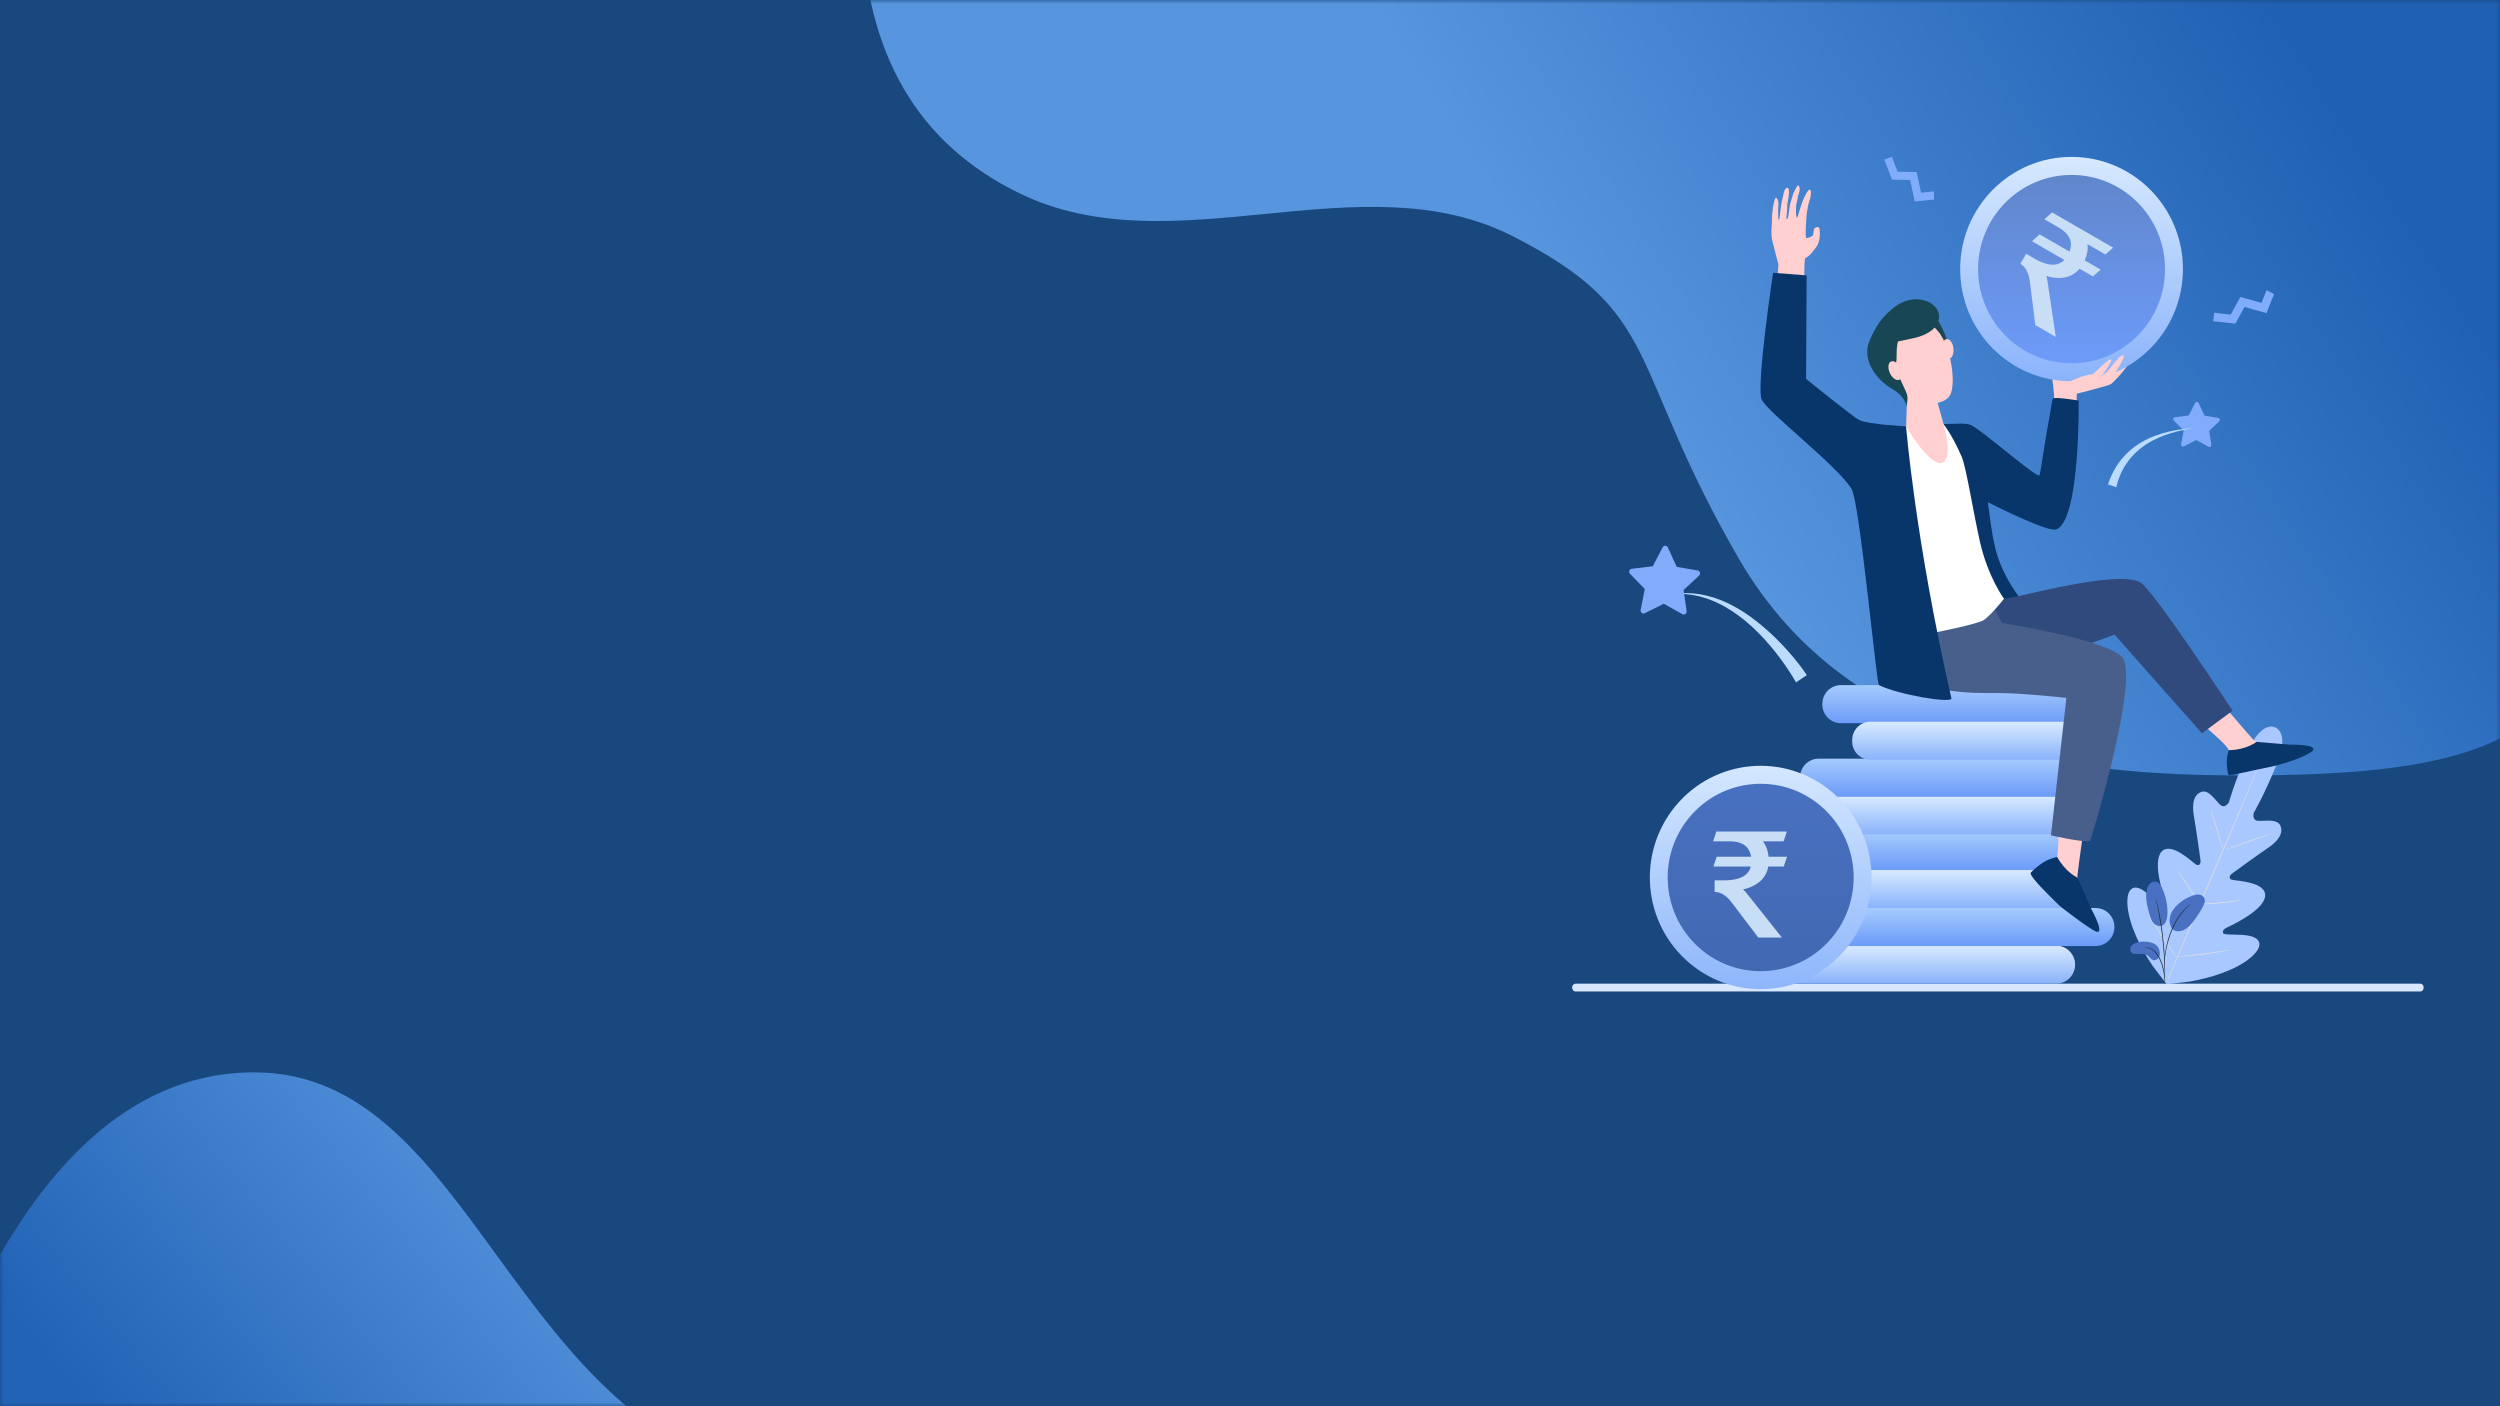 <svg xmlns="http://www.w3.org/2000/svg" xmlns:xlink="http://www.w3.org/1999/xlink" width="320" height="180" viewBox="0 0 320 180">
    <rect x="0" y="0" width="320" height="180" fill="#808080" stroke="none"/>
    <defs>
        <linearGradient id="f2rjr5mrfb" x1="80.05%" x2="12.747%" y1="35.323%" y2="60.821%">
            <stop offset="0%" stop-color="#5795DE"/>
            <stop offset="100%" stop-color="#2263B6"/>
        </linearGradient>
        <linearGradient id="ot24o1db6d" x1="44.009%" x2="92.673%" y1="53.176%" y2="37.363%">
            <stop offset="0%" stop-color="#5795DE"/>
            <stop offset="100%" stop-color="#1F60B3"/>
        </linearGradient>
        <linearGradient id="xzwbyz3nqe" x1="50%" x2="50%" y1="0%" y2="100%">
            <stop offset="0%" stop-color="#D8EAFF"/>
            <stop offset="100%" stop-color="#8AB3FB"/>
        </linearGradient>
        <linearGradient id="qgcfo2gjwf" x1="50%" x2="50%" y1="0%" y2="100%">
            <stop offset="0%" stop-color="#A5CBFD"/>
            <stop offset="100%" stop-color="#6C9BF9"/>
        </linearGradient>
        <linearGradient id="sd0ece9m6g" x1="50%" x2="50%" y1="0%" y2="100%">
            <stop offset="0%" stop-color="#D8EAFF"/>
            <stop offset="100%" stop-color="#8AB3FB"/>
        </linearGradient>
        <linearGradient id="npp6uleekh" x1="50%" x2="50%" y1="0%" y2="100%">
            <stop offset="0%" stop-color="#A5CBFD"/>
            <stop offset="100%" stop-color="#6C9BF9"/>
        </linearGradient>
        <linearGradient id="ahh0zw7cci" x1="50%" x2="50%" y1="0%" y2="100%">
            <stop offset="0%" stop-color="#D8EAFF"/>
            <stop offset="100%" stop-color="#8AB3FB"/>
        </linearGradient>
        <linearGradient id="swgiwlw3qj" x1="50%" x2="50%" y1="0%" y2="100%">
            <stop offset="0%" stop-color="#A5CBFD"/>
            <stop offset="100%" stop-color="#6C9BF9"/>
        </linearGradient>
        <linearGradient id="d7ur52e7wk" x1="50%" x2="50%" y1="0%" y2="100%">
            <stop offset="0%" stop-color="#A5CBFD"/>
            <stop offset="100%" stop-color="#6C9BF9"/>
        </linearGradient>
        <linearGradient id="3wmggo1ail" x1="50%" x2="50%" y1="0%" y2="100%">
            <stop offset="0%" stop-color="#D8EAFF"/>
            <stop offset="100%" stop-color="#8AB3FB"/>
        </linearGradient>
        <linearGradient id="7ej838i5tm" x1="50%" x2="50%" y1="0%" y2="100%">
            <stop offset="0%" stop-color="#D8EAFF"/>
            <stop offset="100%" stop-color="#8AB3FB"/>
        </linearGradient>
        <linearGradient id="8usk03oj8n" x1="50%" x2="50%" y1="0%" y2="100%">
            <stop offset="0%" stop-color="#4871C1"/>
            <stop offset="100%" stop-color="#4168B1"/>
        </linearGradient>
        <linearGradient id="zzp4y8cd7o" x1="50%" x2="50%" y1="0%" y2="100%">
            <stop offset="0%" stop-color="#D7E9FF"/>
            <stop offset="100%" stop-color="#8AB3FB"/>
        </linearGradient>
        <linearGradient id="vswfymv84p" x1="50%" x2="50%" y1="0%" y2="100%">
            <stop offset="0%" stop-color="#6086CB"/>
            <stop offset="100%" stop-color="#6D9BF9"/>
        </linearGradient>
        <path id="2m9cvpmd5a" d="M0 0H320V180H0z"/>
    </defs>
    <g fill="none" fill-rule="evenodd">
        <mask id="kmdjc351dc" fill="#fff">
            <use xlink:href="#2m9cvpmd5a"/>
        </mask>
        <use fill="#19487F" xlink:href="#2m9cvpmd5a"/>
        <path fill="url(#f2rjr5mrfb)" d="M-12 189.202c10.805-34.626 25.659-51.94 44.561-51.94 28.354 0 32.896 46.35 67.09 51.94H-12z" mask="url(#kmdjc351dc)"/>
        <path fill="url(#ot24o1db6d)" fill-rule="nonzero" d="M130.585 24.787C117.462 18.451 110.701 6.855 110.301-10h211.321c3.314 0 6 2.686 6 6v91.84c-5.795 9.24-19.559 11.414-40.566 11.414-21.008 0-49.984-2.718-64.472-27.721-14.488-25.004-9.506-31.418-28.976-41.31-19.47-9.893-43.337 4.069-63.023-5.436z" mask="url(#kmdjc351dc)"/>
        <g mask="url(#kmdjc351dc)">
            <g>
                <path fill="#D8E6FF" d="M.93 106.41c0 .275.195.5.435.5h108.132c.24 0 .434-.225.434-.5 0-.277-.194-.5-.434-.5H1.365c-.24 0-.434.223-.434.5" transform="translate(200.301 20)"/>
                <g>
                    <path fill="#A9C8FF" d="M18.92.108s-1.723-1.003-3.506 3.11c-1.782 4.115-2.41 6.464-2.41 6.464s-.484.868-1.087.356c-.604-.512-1.478-2.015-2.431-1.677-.99.35-1.253 1.5-.962 3.15.291 1.649.797 5.286.842 5.615.044.323-.113.812-.58.53-.466-.283-3.216-3.016-4.426-1.625s.35 5.852.512 6.343c.161.49.077.71-.151.847-.228.138-1.066-.868-1.88-1.614-.814-.745-1.887-1.465-2.519-.604-.631.862-.646 4.28 2.904 9.617l1.806 2.364 2.955-.345c6.28-1.127 8.717-3.508 8.896-4.564.178-1.055-1.082-1.334-2.18-1.407-1.097-.074-2.399.016-2.459-.245-.06-.26.04-.473.502-.697.463-.223 4.737-2.185 4.894-4.028.156-1.843-3.707-1.941-4.233-2.084-.526-.142-.284-.594-.023-.787.266-.196 3.22-2.351 4.602-3.284 1.382-.933 2.022-1.922 1.587-2.882-.306-.677-1.288-.64-2.1-.604-.3.013-.575.026-.786.004-.785-.082-.5-1.036-.5-1.036s1.246-2.084 2.953-6.23C20.848.648 18.884.09 18.884.09l.036.018" transform="translate(200.301 20) translate(72 73)"/>
                    <path fill="#DFDFDA" d="M5.144 32.368c1.265-3.04 3.049-7.226 5.034-11.843 1.985-4.615 3.78-8.795 5.061-11.828l1.515-3.593.413-.977.11-.253.04-.084s-.008.03-.03.088l-.1.257-.396.984c-.345.854-.853 2.086-1.486 3.606-1.265 3.04-3.048 7.226-5.033 11.84-1.986 4.618-3.78 8.798-5.062 11.83" transform="translate(200.301 20) translate(72 73)"/>
                    <path fill="#DFDFDA" d="M10.625 10.513c.006-.002.037.068.088.197s.12.317.202.551c.163.468.371 1.12.588 1.843l.546 1.855.168.56c.04.133.059.208.052.21-.006.002-.038-.068-.09-.196-.05-.13-.12-.318-.199-.552-.158-.47-.358-1.124-.575-1.847l-.559-1.85-.17-.56c-.04-.134-.058-.208-.051-.21M12.544 15.765c-.01-.026 1.306-.519 2.938-1.1 1.632-.581 2.962-1.03 2.971-1.004.01.027-1.305.52-2.938 1.1-1.631.581-2.962 1.031-2.971 1.004M9.178 22.715c0-.007.077-.015.217-.025l.594-.035c.5-.03 1.192-.074 1.953-.15.762-.075 1.45-.165 1.946-.235l.59-.08c.138-.02.216-.026.217-.019.001.007-.074.027-.211.057-.138.03-.337.07-.585.114-.495.087-1.183.19-1.947.264-.764.077-1.458.11-1.96.121-.252.005-.455.006-.596.003-.14-.003-.218-.008-.218-.015M6.403 18.35c.006-.004.051.053.127.158.077.106.185.261.316.454.263.385.62.92 1.009 1.516.39.596.737 1.138.984 1.533.124.198.222.359.289.471.066.113.1.177.094.18-.006.004-.051-.052-.127-.158-.077-.106-.185-.26-.316-.453-.263-.385-.62-.921-1.01-1.517-.388-.595-.736-1.137-.983-1.533-.124-.197-.223-.358-.289-.47-.066-.113-.1-.177-.094-.181M2.657 24.105c.006-.004.063.07.16.205l.407.58c.339.491.802 1.175 1.308 1.933s.96 1.448 1.283 1.95l.38.598c.087.142.133.223.127.227-.005.004-.062-.07-.16-.205l-.406-.58c-.34-.491-.802-1.174-1.308-1.933-.507-.758-.96-1.448-1.284-1.95l-.38-.598c-.087-.142-.133-.223-.127-.227M6.271 29.442c0-.007.098-.02.275-.039l.75-.071c.635-.061 1.51-.148 2.473-.27.964-.122 1.834-.254 2.463-.354l.745-.117c.176-.027.274-.039.276-.032 0 .007-.095.032-.269.07-.174.04-.427.091-.74.15-.627.118-1.496.262-2.462.383-.965.124-1.843.2-2.48.242-.317.02-.575.034-.753.039-.179.006-.277.006-.278-.001" transform="translate(200.301 20) translate(72 73)"/>
                    <path fill="#4970C1" d="M4.16 25.527c-.238 0-.478-.092-.652-.223-.032-.024-.062-.05-.09-.076-.177-.174-.299-.39-.393-.622-.077-.19-.135-.39-.191-.586-.216-.754-.433-1.536-.433-2.311 0-.248.022-.495.073-.74.063-.304.176-.606.387-.83.17-.18.413-.303.656-.303.06 0 .12.008.178.023.352.094.57.44.729.77.464.97.71 2.046.714 3.123v.018c0 .497-.06 1.017-.34 1.428-.164.236-.4.329-.638.329M3.454 27.812c-.587-.305-1.279-.345-1.93-.236-.35.058-.716.163-.954.428s-.283.73-.01.958c.163.136.39.156.601.154.51-.006 1.077-.096 1.484.213.233.176.388.47.666.556.272.085.579-.077.723-.324.144-.247.15-.556.082-.835 0 0-.07-.607-.662-.914M5.785 25.938c-.39-.466-.464-1.145-.29-1.728.173-.584.565-1.08 1.016-1.485.53-.475 1.152-.845 1.82-1.082.264-.093.542-.167.82-.14.278.027.558.17.687.419.192.368.008.814-.19 1.178-.35.642-.751 1.255-1.197 1.834-.358.465-.769.924-1.315 1.134-.546.21-1.114.186-1.403-.196" transform="translate(200.301 20) translate(72 73)"/>
                    <path fill="#1A282B" d="M4.823 32.984c-.007 0-.018-.083-.033-.234l-.061-.64c-.03-.27-.07-.59-.143-.94-.074-.347-.19-.725-.34-1.107-.153-.38-.342-.727-.561-1.003-.219-.278-.472-.479-.711-.595-.238-.118-.451-.166-.599-.188-.148-.015-.231-.027-.232-.033 0-.007.084-.008.237-.004.15.01.373.049.624.163.251.113.52.317.75.6.23.283.425.636.582 1.023.151.39.266.771.337 1.127.07.355.102.679.123.95.02.272.028.493.032.645.003.152.002.236-.005.236" transform="translate(200.301 20) translate(72 73)"/>
                    <path fill="#1A282B" d="M4.78 32.492c-.004 0-.006-.038-.007-.109v-.311c.002-.27.001-.661-.013-1.144-.024-.965-.106-2.298-.266-3.762-.16-1.466-.373-2.784-.567-3.73-.046-.236-.092-.45-.136-.636-.041-.188-.077-.349-.11-.48l-.073-.302c-.016-.07-.022-.106-.019-.107.003-.001.016.034.038.102l.09.298c.039.13.08.29.126.476.05.186.1.399.15.635.212.945.436 2.264.597 3.733.16 1.468.232 2.804.238 3.772.006.484-.005.875-.017 1.146l-.019.31c-.005.072-.01.11-.013.109" transform="translate(200.301 20) translate(72 73)"/>
                    <path fill="#1A282B" d="M4.773 29.914c-.007 0-.006-.115.002-.325.012-.209.04-.511.099-.88.062-.37.149-.808.285-1.284.129-.478.307-.994.532-1.519.443-1.056 1.043-1.92 1.566-2.454.123-.142.259-.244.368-.345.057-.048.107-.096.158-.134l.142-.099c.173-.118.269-.18.272-.175.016.021-.385.259-.89.8s-1.089 1.398-1.527 2.446c-.224.52-.403 1.031-.536 1.504-.14.472-.233.906-.303 1.27-.067.367-.105.666-.129.873-.019.207-.032.323-.04.322" transform="translate(200.301 20) translate(72 73)"/>
                </g>
                <path fill="#80ACFB" d="M89.815 17.15L89.17 18.772 86.463 18.013 85.229 20.268 83.112 20.034 82.994 21.114 85.825 21.427 86.995 19.29 89.81 20.08 90.782 17.638 89.815 17.15" transform="translate(200.301 20)"/>
                <path fill="url(#xzwbyz3nqe)" d="M62.897 105.912H29.404c-1.334 0-2.416-1.09-2.416-2.434 0-1.345 1.082-2.434 2.416-2.434h33.493c1.334 0 2.416 1.09 2.416 2.434s-1.082 2.434-2.416 2.434" transform="translate(200.301 20)"/>
                <path fill="url(#qgcfo2gjwf)" d="M67.93 101.093H36.402c-1.335 0-2.416-1.09-2.416-2.434 0-1.345 1.081-2.435 2.416-2.435h31.53c1.335 0 2.416 1.09 2.416 2.435 0 1.344-1.081 2.434-2.416 2.434" transform="translate(200.301 20)"/>
                <path fill="url(#sd0ece9m6g)" d="M63.44 96.222H33.278c-1.304 0-2.362-1.065-2.362-2.379v-.112c0-1.314 1.058-2.379 2.362-2.379h30.16c1.304 0 2.361 1.065 2.361 2.38v.111c0 1.314-1.057 2.38-2.36 2.38" transform="translate(200.301 20)"/>
                <path fill="url(#npp6uleekh)" d="M63.41 91.365H33.106c-1.281 0-2.32-1.047-2.32-2.338v-.193c0-1.291 1.039-2.338 2.32-2.338H63.41c1.282 0 2.32 1.047 2.32 2.338v.193c0 1.291-1.038 2.338-2.32 2.338" transform="translate(200.301 20)"/>
                <path fill="url(#ahh0zw7cci)" d="M64.407 86.783h-30.58c-1.334 0-2.415-1.09-2.415-2.435 0-1.344 1.081-2.434 2.416-2.434h30.58c1.333 0 2.415 1.09 2.415 2.434 0 1.345-1.082 2.435-2.416 2.435" transform="translate(200.301 20)"/>
                <path fill="url(#swgiwlw3qj)" d="M63.087 81.975h-30.58c-1.334 0-2.415-1.09-2.415-2.435 0-1.344 1.081-2.434 2.416-2.434h30.58c1.333 0 2.415 1.09 2.415 2.434 0 1.345-1.082 2.435-2.416 2.435" transform="translate(200.301 20)"/>
                <path fill="url(#d7ur52e7wk)" d="M64.62 72.569H35.329c-1.308 0-2.369-1.069-2.369-2.386v-.096c0-1.319 1.06-2.387 2.369-2.387h29.29c1.308 0 2.368 1.068 2.368 2.387v.096c0 1.317-1.06 2.386-2.367 2.386" transform="translate(200.301 20)"/>
                <path fill="url(#3wmggo1ail)" d="M67.244 77.25h-28.14c-1.284 0-2.324-1.048-2.324-2.342v-.184c0-1.294 1.04-2.343 2.324-2.343h28.14c1.284 0 2.324 1.05 2.324 2.343v.184c0 1.294-1.04 2.343-2.324 2.343" transform="translate(200.301 20)"/>
                <path fill="url(#7ej838i5tm)" d="M34.682 81.81c5.759 5.352 6.122 14.395.81 20.199-5.311 5.803-14.286 6.168-20.046.816-5.759-5.352-6.122-14.395-.81-20.198 5.312-5.804 14.286-6.17 20.046-.817" transform="translate(200.301 20)"/>
                <path fill="url(#8usk03oj8n)" d="M33.815 100.45c-4.457 4.869-11.989 5.176-16.821.684-4.833-4.49-5.138-12.08-.68-16.948 4.457-4.87 11.988-5.177 16.82-.686 4.834 4.49 5.138 12.08.68 16.95z" transform="translate(200.301 20)"/>
                <path fill="#80ACFB" d="M79.228 37.137l1.593-.813 1.569.862c.178.098.39-.053.36-.255l-.275-1.779 1.298-1.236c.148-.14.071-.391-.13-.424l-1.763-.286-.766-1.627c-.087-.185-.348-.189-.44-.006l-.815 1.601-1.771.232c-.203.026-.287.274-.143.42l1.26 1.275-.33 1.77c-.037.201.17.358.353.266M47.24 4.496L45.593 4.665 45.031 2.024 42.593 1.971 41.852.064 40.894.442 41.885 2.993 44.196 3.043 44.78 5.79 47.258 5.536 47.24 4.496" transform="translate(200.301 20)"/>
                <path fill="#BBDBFF" d="M29.586 67.342c-.023-.065-.575-1.016-1.287-2.049-3.314-4.81-8.228-9.448-13.991-9.273l-.004-.036c2.605-.288 5.158.411 7.4 1.657 3.696 2.009 7.299 5.836 9.27 8.777l-1.388.924" transform="translate(200.301 20)"/>
                <path fill="#FFD0CF" d="M62.484 32.34s.17-.345.16-1.14c-.013-.983-.209-2.468-.248-2.6-.07-.237 3.087-1.233 3.087-1.233s5.064-.262 5.818-.831c.754-.57 1.388-.805 1.037-.214-.637 1.068-2.12 2.635-2.45 2.849-.33.213-4.264 1.21-4.335 1.21-.07 0-.047 2.493-.047 2.493l-3.022-.534" transform="translate(200.301 20)"/>
                <path fill="#08356A" d="M65.77 31.277s-3.28-.561-3.339-.231c-1.325 7.311-1.55 9.728-1.696 9.804-.499.258-7.637-6.054-8.817-6.467-.564-.198-1.178-.165-1.766-.147-1.404.041-.93.007-1.67.044l.001.002-.063.004.007 1.33c1.582 1.433 5.201 23.143 5.506 23.128.34-.016 7.494 1.798 7.367 1.191-.02-.099-4.85-4.081-6.218-9.828-.46-1.929-.687-4.006-.937-5.824 1.59.803 7.798 3.881 8.781 3.474 3.06-1.265 2.844-16.48 2.844-16.48" transform="translate(200.301 20)"/>
                <path fill="#FFD0CF" d="M78.09 69.823s6.655 5.253 6.878 6.185c.319 1.341 6.413-.423 4.944-.695-.338-.063-1.42-.34-1.509-.388-.476-.256-6.398-7.446-6.398-7.446l-3.915 2.344" transform="translate(200.301 20)"/>
                <path fill="#08356A" d="M92.77 75.313l-4.25-.35s-1.214 1.014-3.548 1.061c0 0-.374 1.075-.196 2.33.03.217.066.872.283.858.785-.055 2.877-.579 5.26-1.06 0 0 3.204-.682 5.054-1.797 1.85-1.116-2.603-1.042-2.603-1.042" transform="translate(200.301 20)"/>
                <path fill="#304A7D" d="M48.269 56.646s4.874.826 10.264-.445c6.237-1.47 13.134-2.83 15.154-1.646 1.627.953 11.784 16.418 11.784 16.418l-3.922 2.884-11.184-12.619s-14.269 5.305-17.473 4.717c-7.299-1.339-7.402-7.212-4.623-9.309" transform="translate(200.301 20)"/>
                <path fill="#304A7D" d="M53.598 53.526L58.474 59.365 49.427 62.142 48.269 56.646 53.598 53.526" transform="translate(200.301 20)"/>
                <path fill="#FFD0CF" d="M63.507 80.199s-.296 8.111-.48 9.485c-.183 1.366 3.416 5.486 2.957 4.053-.107-.33-.379-1.42-.38-1.522-.002-.544 1.335-9.797 1.335-9.797L63.507 80.2" transform="translate(200.301 20)"/>
                <path fill="#08356A" d="M67.34 96.27l-1.713-3.932s-1.462-.596-2.613-2.643c0 0-1.115.18-2.128.934-.174.13-1.364 1.007-1.281 1.21.305.744 1.925 2.34 3.698 4.082 0 0 2.512 2.042 4.366 3.153 1.852 1.11-.328-2.803-.328-2.803" transform="translate(200.301 20)"/>
                <path fill="#485F8B" d="M71.407 64.208c-1.704-2.29-15.46-4.465-15.46-4.465l-3.834-7.428-8.48 5.27s.847 6.8 1.483 8.616c.848 2.422 6.548 2.545 10.029 2.509 3.203-.033 9.053.625 9.053.625l-1.978 17.59s3.889.892 4.982.747c.123-.016 6.325-20.616 4.205-23.464" transform="translate(200.301 20)"/>
                <path fill="#FFF" d="M48.467 34.298l-4.785.264s-.11.039-.143.045c-.39.073-.035 14.123.312 19.371.348 5.247 1.053 7.453 1.053 7.453s6.49-1.162 8.481-1.94c.826-.324 2.827-2.844 2.827-2.844s-2.044-2.768-3.073-7.265c-.794-3.469-1.773-9.617-2.333-10.9-1.288-2.948-2.339-4.184-2.339-4.184" transform="translate(200.301 20)"/>
                <path fill="#FFD0CF" d="M43.819 30.31l-.136 4.257s3.098 5.378 4.687 4.629c1.335-.63.15-4.72.15-4.72s-.23-.938-.551-2.015c-.224-.753-.41-1.57-.396-2.168.033-1.454-3.754.017-3.754.017" transform="translate(200.301 20)"/>
                <path fill="#184655" d="M47.519 20.601s1.579 2.398 1.697 4.415c.117 2.018-.307 3.395-.307 3.395l-5.065-6.1 3.675-1.71" transform="translate(200.301 20)"/>
                <path fill="#FFD0CF" d="M49.74 24.604c.071.706-.202 1.313-.61 1.355-.406.041-.795-.497-.866-1.204-.071-.706.2-1.313.609-1.355.407-.042.795.497.867 1.204" transform="translate(200.301 20)"/>
                <path fill="#FFD0CF" d="M42.205 23.288c-.116-.025-.104 5.848 1.585 7.23 1.689 1.382 4.63 1.504 5.489.111.95-1.54.046-7.728-2.467-9.043-2.513-1.314-4.607 1.702-4.607 1.702" transform="translate(200.301 20)"/>
                <path fill="#184655" d="M41.777 19.646c-1.29 1.14-1.915 1.972-2.787 3.997-1.073 2.491 1.056 5.072 2.841 6.097 1.785 1.026 1.936 2.285 1.936 2.285l.071-.783c.077-.609-.106-.956-.276-1.324-.153-.327-.64-1.448-.83-1.744-.503-.781-.602-.95-.354-1.692.19-.57-.03-1.83.265-2.771l2.403-.522s1.503-.365 2.262-1.247c2.18-2.535-2.13-5.36-5.53-2.296" transform="translate(200.301 20)"/>
                <path fill="#FFD0CF" d="M42.95 27.125c.295.644.233 1.307-.138 1.48-.372.174-.913-.208-1.209-.852-.296-.645-.235-1.308.137-1.481.372-.173.913.208 1.21.853" transform="translate(200.301 20)"/>
                <path fill="#80ACFB" d="M15.586 58.23l-.39-2.706 1.991-1.858c.227-.211.115-.593-.19-.646l-2.674-.462-1.138-2.482c-.13-.283-.524-.293-.668-.017l-1.263 2.42-2.694.323c-.307.037-.439.412-.223.635l1.893 1.958-.527 2.682c-.06.306.254.548.53.41l2.434-1.21 2.368 1.334c.27.152.596-.073.551-.382" transform="translate(200.301 20)"/>
                <path fill="#FFD0CF" d="M26.576 10.923c.273 1.131.765 2.918.765 2.918-.039.49-.183 2.535-.354 5.04l3.655-1.473s-.044-4.083.119-4.333c.138-.21.37.053 1.49-1.562.323-.467.384-1.3.384-1.3s.066-1.025-.162-1.12c-.229-.096-.49.057-.574.234-.082.177-.06.59-.144.767-.082.177-.611.391-.834.38-.222-.011.028-3.033.028-3.033s.124-.857.187-1.138c.054-.239.27-.94.27-.94s.254-1.017-.06-1.094c-.185-.046-.655.78-.978 1.657-.348.945-.545 1.946-.644 1.933-.233-.032-.11-1.689-.11-1.689s.233-.759.227-1.117c.22-.439.365-1.253-.021-1.32-.072-.013-.581 1.021-.581 1.021s-.2.729-.317 1.069c-.206.6-.237 1.548-.345 1.966-.09.348-.17.205-.207.22-.028.01.022-.469.079-1.128.028-.332-.01-.715.083-1.093.085-.35.134-.852.156-1.154.063-.857-.473-.77-.658.014-.07.298-.145.624-.219.954-.287 1.285-.28 2.523-.417 2.533-.178.014-.06-2.24-.06-2.24s-.275-1.247-.547-.09c-.315 1.344-.282 2.439-.278 2.487.029.328-.206 1.5.067 2.631" transform="translate(200.301 20)"/>
                <path fill="#08356A" d="M43.676 34.57s-4.737-.225-5.96-.783c-.743-.339-6.838-5.288-6.838-5.288l.068-13.25-4.287-.33s-2.223 14.647-1.453 16.25c.795 1.656 9.718 8.472 11.502 11.43 1.028 1.704 3.172 24.877 3.496 25.086 2.31 1.21 9.438 2.42 9.27 1.685-4.64-20.295-5.798-34.8-5.798-34.8" transform="translate(200.301 20)"/>
                <path fill="url(#zzp4y8cd7o)" d="M79.115 14.446c0 7.933-6.383 14.365-14.257 14.365S50.6 22.379 50.6 14.446C50.601 6.512 56.984.08 64.858.08s14.257 6.432 14.257 14.366" transform="translate(200.301 20)"/>
                <path fill="url(#vswfymv84p)" d="M76.822 14.446c0 6.657-5.356 12.054-11.964 12.054-6.607 0-11.963-5.397-11.963-12.054 0-6.658 5.356-12.055 11.963-12.055 6.608 0 11.964 5.397 11.964 12.055" transform="translate(200.301 20)"/>
                <path fill="#FFD0CF" d="M64.493 28.886s1.319-.57 1.672-.689c.354-.118 1.484-.332 1.484-.332s1.756-1.816 2.203-1.863c.448-.048-1.024 1.982-1.024 1.982l-.613.593s.99-.854 1.177-.973c.19-.119 1.674-2.279 2.05-2.136.377.142-.636 1.661-1.13 2.468-.495.807-2.757 1.306-2.757 1.306l-3.062-.356" transform="translate(200.301 20)"/>
                <path fill="#BBDBFF" d="M80.26 34.75c-.003.356-8.014.454-9.675 7.613l-1.068-.354c2.38-7.277 10.312-6.984 10.7-7.251.005-.004.008-.008.007-.008h.036" transform="translate(200.301 20)"/>
                <path fill="#C7DEF6" fill-rule="nonzero" d="M27.774 100l-4.104-5.168c-.418-.532-.703-.874-.855-.988 1.007-.228 1.805-.646 2.413-1.254.418-.456.703-1.026.817-1.672h1.976l.418-1.254h-2.356c-.076-.779-.323-1.444-.722-1.976h2.641l.418-1.254h-9.025l-.418 1.254h2.033c.931 0 1.634.19 2.128.608.38.323.608.779.703 1.368h-4.408l-.418 1.254h4.788c-.114.475-.38.855-.779 1.14-.589.418-1.482.627-2.679.627h-1.178v1.482c.418 0 .836.133 1.216.399.342.228.665.532.97.95l3.4 4.484h3.021zM62.838 23.124l-.97-6.527c-.096-.67-.172-1.109-.247-1.284.987.307 1.887.344 2.717.121.59-.186 1.122-.537 1.544-1.04l1.711.989.989-.877-2.04-1.178c.323-.713.442-1.413.362-2.073l2.288 1.32.989-.876-7.816-4.513-.99.877 1.761 1.017c.807.465 1.32.981 1.54 1.59.167.47.136.979-.076 1.537l-3.817-2.204-.99.877 4.147 2.394c-.336.354-.756.55-1.245.597-.719.068-1.596-.198-2.633-.796l-1.02-.59-.741 1.284c.362.21.657.533.853.954.182.368.31.793.364 1.307l.704 5.584 2.616 1.51z" transform="translate(200.301 20)"/>
            </g>
        </g>
    </g>
</svg>
